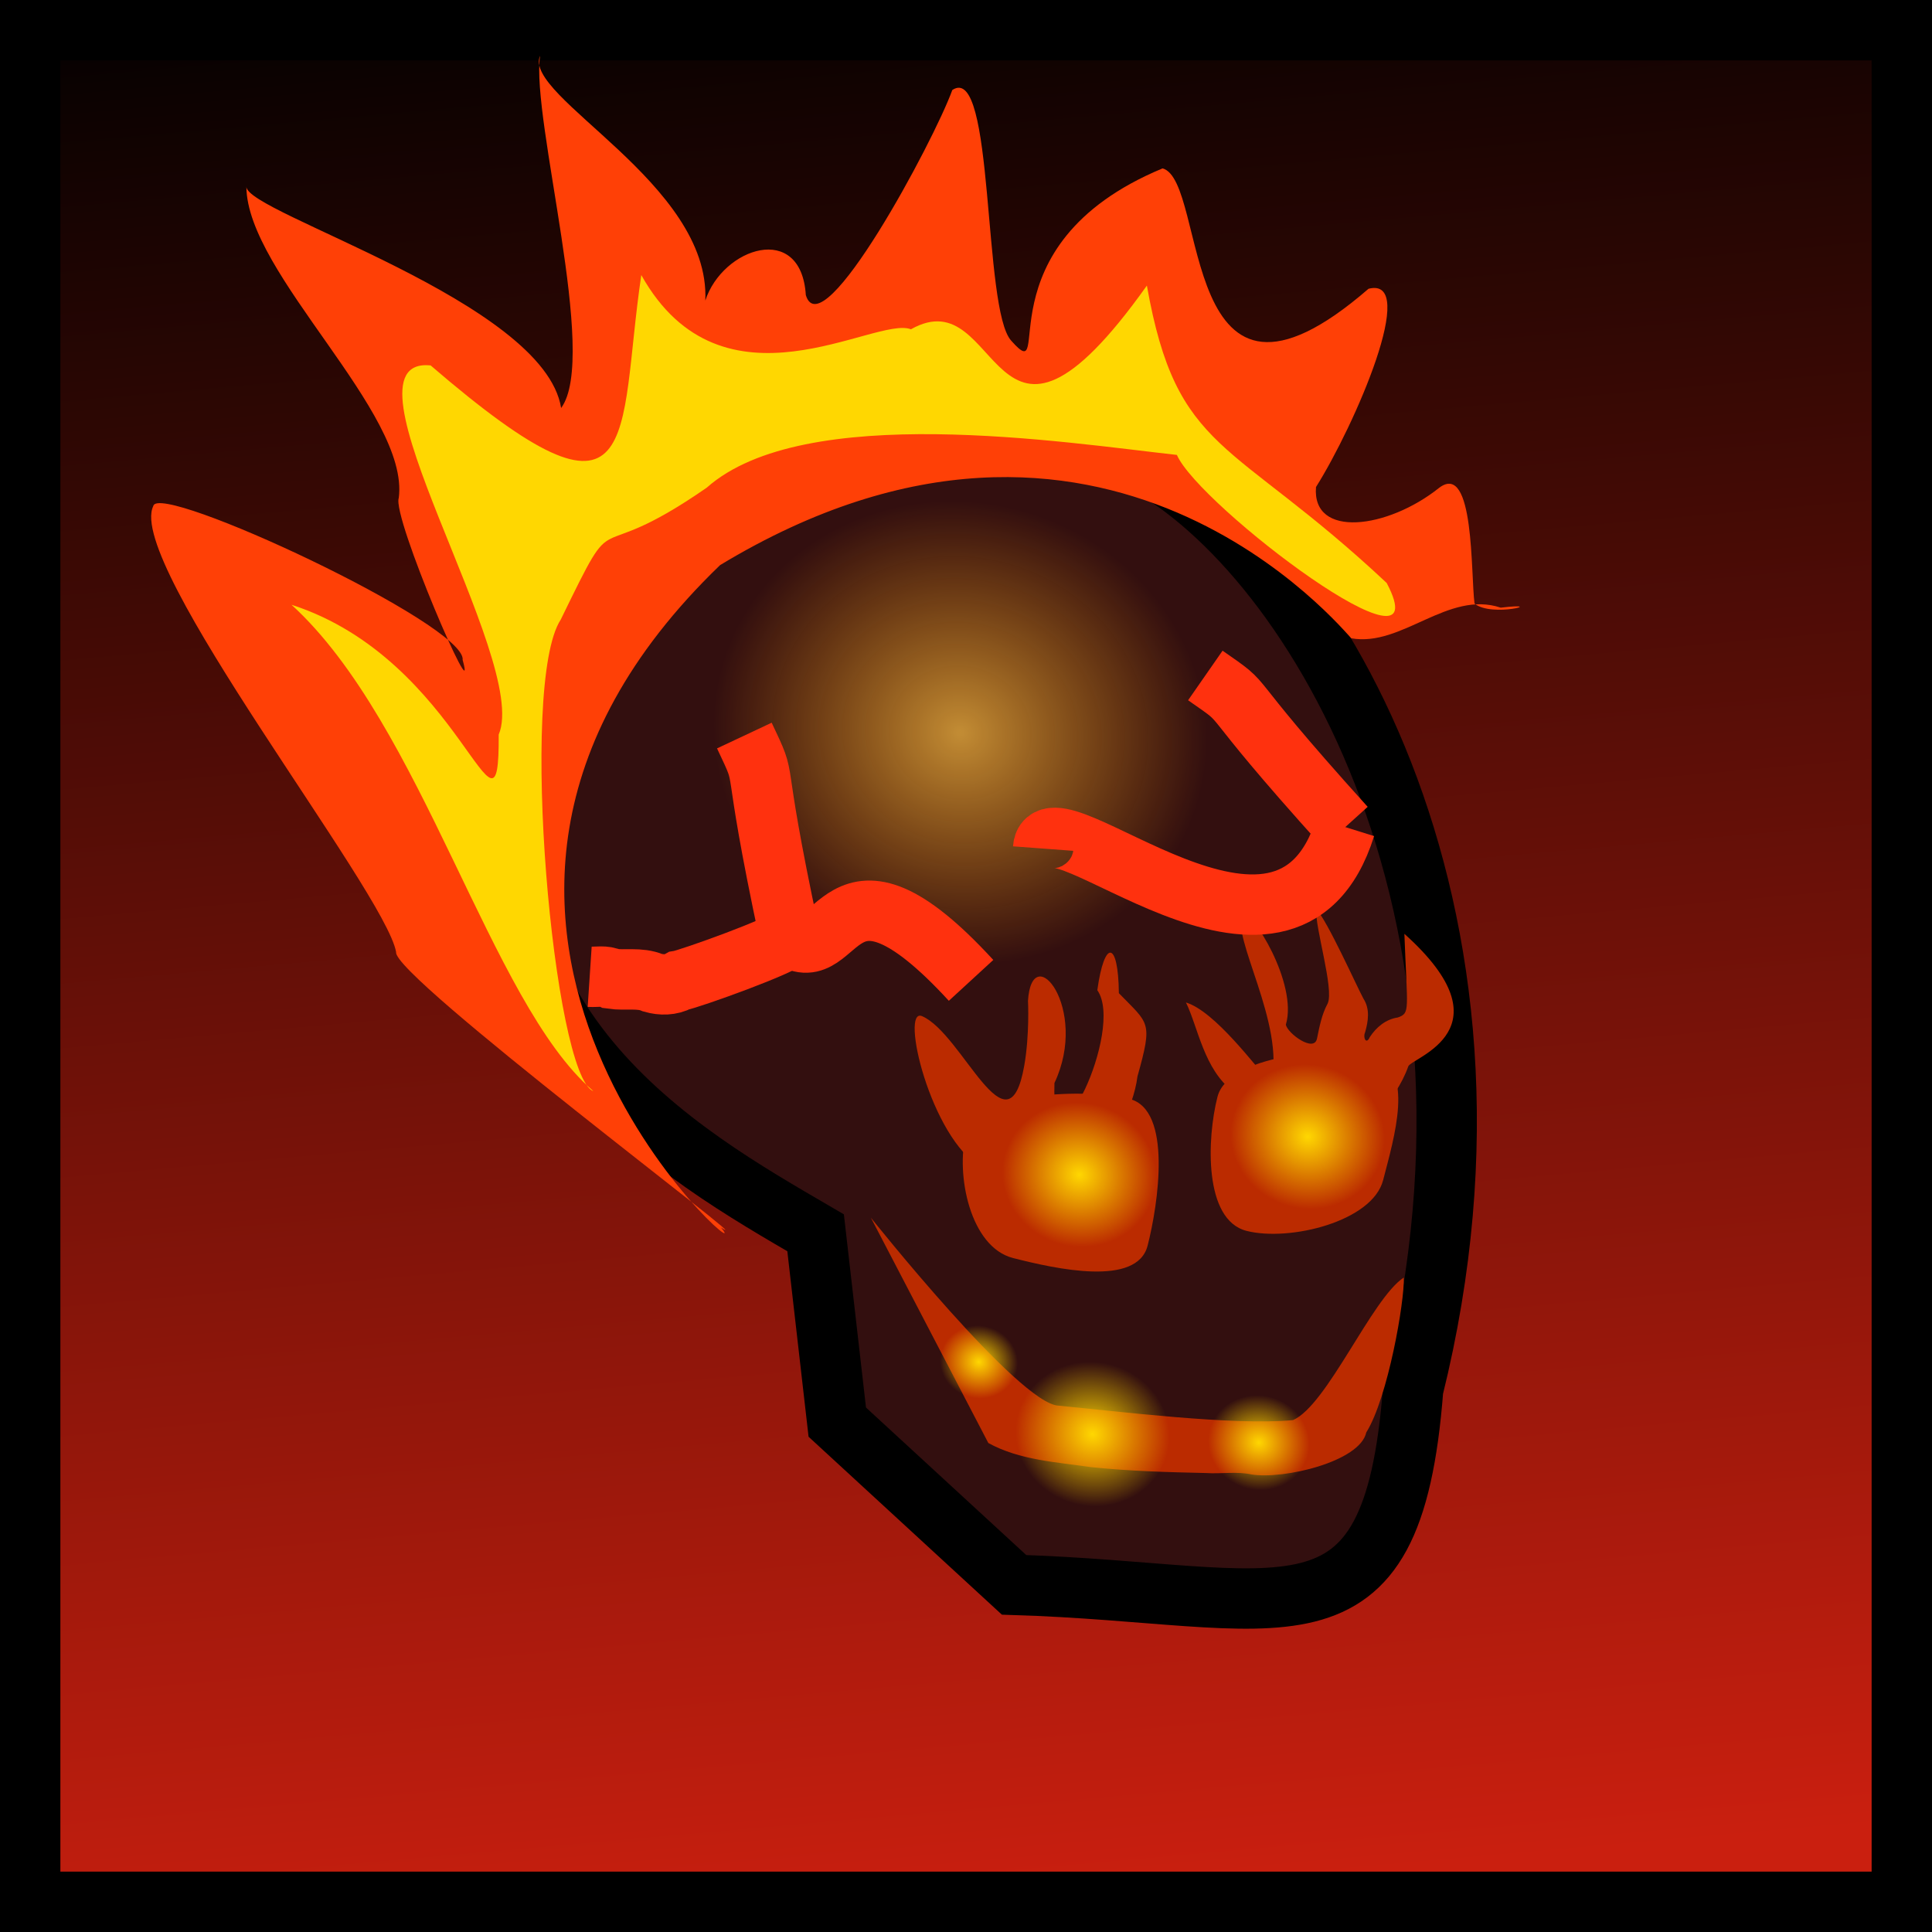 <?xml version="1.0" encoding="UTF-8" standalone="no"?>
<!-- Created with Inkscape (http://www.inkscape.org/) -->

<svg
   xmlns:dc="http://purl.org/dc/elements/1.1/"
   xmlns:cc="http://creativecommons.org/ns#"
   xmlns:rdf="http://www.w3.org/1999/02/22-rdf-syntax-ns#"
   xmlns:svg="http://www.w3.org/2000/svg"
   xmlns="http://www.w3.org/2000/svg"
   xmlns:xlink="http://www.w3.org/1999/xlink"
   xmlns:sodipodi="http://sodipodi.sourceforge.net/DTD/sodipodi-0.dtd"
   xmlns:inkscape="http://www.inkscape.org/namespaces/inkscape"
   width="32px"
   height="32px"
   viewBox="0 0 32 32"
   version="1.1"
   id="SVGRoot"
   inkscape:version="0.92.1 r15371"
   sodipodi:docname="demonsummon.svg"
   inkscape:export-filename="M:\VSprojects\3DGame\3DGame\bin\Windows\x86\Debug\graphics\demonsummon.png"
   inkscape:export-xdpi="96"
   inkscape:export-ydpi="96">
  <sodipodi:namedview
     id="base"
     pagecolor="#ffffff"
     bordercolor="#666666"
     borderopacity="1.0"
     inkscape:pageopacity="0.0"
     inkscape:pageshadow="2"
     inkscape:zoom="22.627417"
     inkscape:cx="12.696288"
     inkscape:cy="16"
     inkscape:document-units="px"
     inkscape:current-layer="layer1"
     showgrid="false"
     inkscape:window-width="1920"
     inkscape:window-height="1017"
     inkscape:window-x="-8"
     inkscape:window-y="-8"
     inkscape:window-maximized="1"
     inkscape:grid-bbox="true" />
  <defs
     id="defs5044">
    <linearGradient
       inkscape:collect="always"
       id="linearGradient6630">
      <stop
         style="stop-color:#000000;stop-opacity:1;"
         offset="0"
         id="stop6626" />
      <stop
         style="stop-color:#ca1f0f;stop-opacity:1"
         offset="1"
         id="stop6628" />
    </linearGradient>
    <linearGradient
       inkscape:collect="always"
       id="linearGradient5788">
      <stop
         style="stop-color:#ffc144;stop-opacity:0.705"
         offset="0"
         id="stop5784" />
      <stop
         style="stop-color:#ff9f0d;stop-opacity:0;"
         offset="1"
         id="stop5786" />
    </linearGradient>
    <linearGradient
       inkscape:collect="always"
       id="linearGradient5661">
      <stop
         style="stop-color:#ffd701;stop-opacity:1"
         offset="0"
         id="stop5657" />
      <stop
         style="stop-color:#ffd701;stop-opacity:0"
         offset="1"
         id="stop5659" />
    </linearGradient>
    <radialGradient
       inkscape:collect="always"
       xlink:href="#linearGradient5661"
       id="radialGradient5663"
       cx="7.999"
       cy="21.659"
       fx="7.999"
       fy="21.659"
       r="3.182"
       gradientTransform="matrix(0.403,0,0,0.375,18.913,6.305)"
       gradientUnits="userSpaceOnUse" />
    <radialGradient
       inkscape:collect="always"
       xlink:href="#linearGradient5661"
       id="radialGradient5663-5"
       cx="7.999"
       cy="21.659"
       fx="7.999"
       fy="21.659"
       r="3.182"
       gradientTransform="matrix(0.403,0,0,0.375,22.395,1.509)"
       gradientUnits="userSpaceOnUse" />
    <radialGradient
       inkscape:collect="always"
       xlink:href="#linearGradient5661"
       id="radialGradient5663-0"
       cx="7.999"
       cy="21.659"
       fx="7.999"
       fy="21.659"
       r="3.182"
       gradientTransform="matrix(0.203,0,0,0.189,19.668,13.751)"
       gradientUnits="userSpaceOnUse" />
    <radialGradient
       inkscape:collect="always"
       xlink:href="#linearGradient5661"
       id="radialGradient5663-9"
       cx="7.999"
       cy="21.659"
       fx="7.999"
       fy="21.659"
       r="3.182"
       gradientTransform="matrix(0.403,0,0,0.375,20.189,10.413)"
       gradientUnits="userSpaceOnUse" />
    <radialGradient
       inkscape:collect="always"
       xlink:href="#linearGradient5661"
       id="radialGradient5663-3"
       cx="7.999"
       cy="21.659"
       fx="7.999"
       fy="21.659"
       r="3.182"
       gradientTransform="matrix(0.265,0,0,0.246,23.996,12.662)"
       gradientUnits="userSpaceOnUse" />
    <radialGradient
       inkscape:collect="always"
       xlink:href="#linearGradient5788"
       id="radialGradient5790"
       cx="20.322"
       cy="4.049"
       fx="20.322"
       fy="4.049"
       r="4.106"
       gradientTransform="matrix(1,0,0,0.931,-1.91,4.053)"
       gradientUnits="userSpaceOnUse" />
    <linearGradient
       inkscape:collect="always"
       xlink:href="#linearGradient6630"
       id="linearGradient6632"
       x1="13.347"
       y1="-1.413"
       x2="16.267"
       y2="31.556"
       gradientUnits="userSpaceOnUse" />
  </defs>
  <g
     id="layer1"
     inkscape:groupmode="layer"
     inkscape:label="Layer 1">
    <rect
       style="fill:url(#linearGradient6632);fill-opacity:1;stroke:#000000;stroke-width:1;stroke-linecap:round;stroke-linejoin:miter;stroke-miterlimit:4;stroke-dasharray:none;stroke-opacity:1"
       id="rect5603"
       width="31"
       height="31"
       x="0.5"
       y="0.5"
       ry="0" />
    <path
       style="fill:#330f0f;fill-opacity:1;fill-rule:evenodd;stroke:#000000;stroke-width:1px;stroke-linecap:butt;stroke-linejoin:miter;stroke-opacity:1"
       d="m 16.796,26.25 c 4.494,0.138 6.263,1.273 6.61,-3.243 C 25.394,14.994 21.625,8.954 18.783,7.573 15.94,6.191 9.742,6.834 8.562,11.894 c -1.18,5.06 2.749,7.242 4.947,8.525 l 0.359,3.136 z"
       id="path5607"
       inkscape:connector-curvature="0"
       sodipodi:nodetypes="cczzccc" />
    <g
       id="g6639"
       style="fill:#bb2b00;fill-opacity:1">
      <path
         sodipodi:nodetypes="sssss"
         inkscape:connector-curvature="0"
         id="path5617"
         d="m 19.008,20.632 c -0.175,0.686 -1.519,0.386 -2.229,0.205 -0.711,-0.182 -0.953,-1.384 -0.778,-2.069 0.175,-0.686 1.998,-0.747 2.709,-0.566 0.711,0.182 0.473,1.745 0.298,2.431 z"
         style="fill:#bb2b00;fill-opacity:1;stroke:none;stroke-width:1;stroke-linecap:round;stroke-linejoin:miter;stroke-miterlimit:4;stroke-dasharray:none;stroke-opacity:1" />
      <path
         sodipodi:nodetypes="scccccsss"
         inkscape:connector-curvature="0"
         id="path5635"
         d="m 17.026,16.585 c 0.062,-1.057 1.021,0.117 0.439,1.353 -0.059,1.668 1.171,-0.885 0.71,-1.537 0.116,-0.842 0.347,-0.833 0.357,0.049 0.499,0.517 0.566,0.457 0.308,1.379 -0.131,1.07 -1.6,3.145 -2.584,1.508 -0.845,-0.483 -1.355,-2.666 -0.983,-2.506 0.673,0.291 1.422,2.35 1.692,0.819 0.09,-0.513 0.062,-1.065 0.062,-1.065 z"
         style="fill:#bb2b00;fill-opacity:1;fill-rule:evenodd;stroke:none;stroke-width:1px;stroke-linecap:butt;stroke-linejoin:miter;stroke-opacity:1" />
    </g>
    <ellipse
       style="fill:url(#radialGradient5663);fill-opacity:1;stroke:none;stroke-width:1;stroke-linecap:round;stroke-linejoin:miter;stroke-miterlimit:4;stroke-dasharray:none;stroke-opacity:1"
       id="path5655"
       cx="22.135"
       cy="14.423"
       rx="1.282"
       ry="1.193"
       transform="rotate(14.33)" />
    <g
       id="g5777"
       transform="translate(-0.778,3.155)">
      <path
         sodipodi:nodetypes="sssss"
         inkscape:connector-curvature="0"
         id="path5617-1"
         d="m 23.687,16.391 c -0.175,0.686 -1.552,1.023 -2.263,0.841 -0.711,-0.182 -0.656,-1.534 -0.481,-2.219 0.175,-0.686 1.862,-0.847 2.573,-0.665 0.711,0.182 0.347,1.358 0.171,2.044 z"
         style="fill:#bb2b00;fill-opacity:1;stroke:none;stroke-width:1;stroke-linecap:round;stroke-linejoin:miter;stroke-miterlimit:4;stroke-dasharray:none;stroke-opacity:1" />
      <path
         sodipodi:nodetypes="ccccccccccccccccccccc"
         inkscape:connector-curvature="0"
         id="path5647"
         d="m 21.207,14.927 c -0.49,-0.369 -0.584,-1.066 -0.786,-1.478 0.483,0.147 1.157,1.068 1.409,1.339 0.247,-0.972 -0.681,-2.455 -0.466,-2.796 0.14,-0.088 0.915,1.143 0.712,1.824 0.023,0.142 0.47,0.472 0.516,0.229 0.041,-0.198 0.078,-0.398 0.176,-0.578 0.113,-0.238 -0.221,-1.294 -0.187,-1.56 0.177,0.176 0.665,1.267 0.78,1.479 0.111,0.171 0.08,0.375 0.027,0.559 -0.039,0.08 0.018,0.213 0.078,0.078 0.106,-0.163 0.265,-0.296 0.463,-0.325 0.211,-0.074 0.157,-0.11 0.11,-1.386 1.765,1.583 0.129,2.046 0.065,2.194 -0.107,0.304 -0.299,0.568 -0.504,0.813 -0.178,0.333 -0.329,0.73 -0.696,0.9 -0.128,0.127 -0.199,0.359 -0.421,0.337 -0.221,0.017 -0.43,-0.14 -0.498,-0.347 -0.136,-0.274 -0.301,-0.538 -0.523,-0.751 -0.111,-0.164 -0.168,-0.356 -0.255,-0.533 z"
         style="fill:#bb2b00;fill-opacity:1;fill-rule:evenodd;stroke:none;stroke-width:1px;stroke-linecap:butt;stroke-linejoin:miter;stroke-opacity:1" />
      <ellipse
         transform="rotate(14.33)"
         ry="1.193"
         rx="1.282"
         cy="9.627"
         cx="25.617"
         id="path5655-8"
         style="fill:url(#radialGradient5663-5);fill-opacity:1;stroke:none;stroke-width:1;stroke-linecap:round;stroke-linejoin:miter;stroke-miterlimit:4;stroke-dasharray:none;stroke-opacity:1" />
    </g>
    <path
       style="fill:#ff4006;fill-opacity:1;fill-rule:evenodd;stroke:none;stroke-width:1px;stroke-linecap:butt;stroke-linejoin:miter;stroke-opacity:1"
       d="M 11.943,20.333 C 12.745,20.842 6.49,16.158 6.561,15.77 6.382,14.763 2.073,9.328 2.539,8.382 2.614,7.966 7.736,10.35 7.663,10.931 7.934,11.901 6.488,8.555 6.605,8.248 6.789,6.832 4.087,4.54 4.081,3.091 4.069,3.524 9.015,4.995 9.294,6.758 9.921,5.91 8.794,1.98 8.945,0.924 8.653,1.599 11.77,3.037 11.682,4.978 c 0.287,-0.878 1.588,-1.312 1.665,-0.09 0.273,0.898 2.124,-2.558 2.426,-3.397 0.706,-0.472 0.498,3.637 0.977,4.153 0.745,0.84 -0.569,-1.578 2.506,-2.855 0.762,0.206 0.236,4.747 3.411,1.994 0.846,-0.216 -0.222,2.253 -0.87,3.284 -0.069,0.857 1.188,0.695 2.041,0.012 0.587,-0.442 0.52,1.439 0.585,1.918 0.285,0.238 1.237,-0.028 0.434,0.068 -0.876,-0.293 -1.636,0.656 -2.475,0.507 -0.108,-0.094 -4.101,-5.056 -10.455,-1.212 -6.178,5.952 0.776,11.879 0.016,10.974 z"
       id="path5744"
       inkscape:connector-curvature="0"
       sodipodi:nodetypes="ccccccccccccccccccccc" />
    <path
       style="fill:#bb2b00;fill-opacity:1;fill-rule:evenodd;stroke:none;stroke-width:1px;stroke-linecap:butt;stroke-linejoin:miter;stroke-opacity:1"
       d="m 14.424,20.168 c 0,0 2.457,3.09 3.109,3.114 0.978,0.094 2.904,0.334 3.884,0.239 0.568,-0.249 1.304,-2.014 1.834,-2.361 0.016,0.386 -0.262,1.992 -0.621,2.565 -0.105,0.486 -1.368,0.782 -1.9,0.697 -0.246,-0.054 -0.504,-0.007 -0.755,-0.024 -0.636,-0.014 -1.274,-0.031 -1.906,-0.098 -0.574,-0.084 -1.179,-0.114 -1.699,-0.399"
       id="path5689"
       inkscape:connector-curvature="0"
       sodipodi:nodetypes="ccccccccc" />
    <ellipse
       style="fill:url(#radialGradient5663-0);fill-opacity:1;stroke:none;stroke-width:1;stroke-linecap:round;stroke-linejoin:miter;stroke-miterlimit:4;stroke-dasharray:none;stroke-opacity:1"
       id="path5655-6"
       cx="21.294"
       cy="17.846"
       rx="0.647"
       ry="0.602"
       transform="rotate(14.33)" />
    <ellipse
       style="fill:url(#radialGradient5663-9);fill-opacity:1;stroke:none;stroke-width:1;stroke-linecap:round;stroke-linejoin:miter;stroke-miterlimit:4;stroke-dasharray:none;stroke-opacity:1"
       id="path5655-2"
       cx="23.411"
       cy="18.531"
       rx="1.282"
       ry="1.193"
       transform="rotate(14.33)" />
    <ellipse
       style="fill:url(#radialGradient5663-3);fill-opacity:1;stroke:none;stroke-width:1;stroke-linecap:round;stroke-linejoin:miter;stroke-miterlimit:4;stroke-dasharray:none;stroke-opacity:1"
       id="path5655-85"
       cx="26.113"
       cy="17.997"
       rx="0.842"
       ry="0.784"
       transform="rotate(14.33)" />
    <ellipse
       style="fill:url(#radialGradient5790);fill-opacity:1;stroke:none;stroke-width:1;stroke-linecap:round;stroke-linejoin:miter;stroke-miterlimit:4;stroke-dasharray:none;stroke-opacity:1"
       id="path5655-1"
       cx="18.412"
       cy="7.821"
       rx="4.106"
       ry="3.821"
       transform="rotate(14.33)" />
    <path
       style="fill:#ffd701;fill-opacity:1;fill-rule:evenodd;stroke:none;stroke-width:1px;stroke-linecap:butt;stroke-linejoin:miter;stroke-opacity:1"
       d="M 9.815,18.061 C 8.111,16.591 7.006,12.004 4.829,10.017 7.663,10.931 8.273,14.367 8.26,12.167 8.789,10.932 5.474,5.891 7.132,6.052 c 3.559,3.065 3.09,1.192 3.49,-1.496 1.348,2.407 3.879,0.666 4.466,0.898 1.53,-0.864 1.289,2.957 3.908,-0.724 0.497,2.804 1.395,2.509 3.972,4.926 0.936,1.778 -3.111,-1.28 -3.475,-2.121 -1.861,-0.206 -6.171,-0.889 -7.787,0.542 -2.024,1.405 -1.412,0.12 -2.418,2.185 -0.704,1.073 -0.119,7.554 0.538,7.81 z"
       id="path6620"
       inkscape:connector-curvature="0"
       sodipodi:nodetypes="ccccccccccccc" />
    <path
       style="fill:none;fill-rule:evenodd;stroke:#ff310e;stroke-width:1px;stroke-linecap:butt;stroke-linejoin:miter;stroke-opacity:1"
       d="m 9.767,16.178 c 0.121,0.008 0.251,-0.026 0.364,0.033 0.225,0.033 0.463,-0.026 0.679,0.066 0.143,0.041 0.305,0.041 0.438,-0.033 0.154,-0.024 1.768,-0.597 1.834,-0.729"
       id="path6641"
       inkscape:connector-curvature="0"
       sodipodi:nodetypes="ccccc" />
    <path
       style="fill:none;fill-rule:evenodd;stroke:#ff310e;stroke-width:1px;stroke-linecap:butt;stroke-linejoin:miter;stroke-opacity:1"
       d="M 16.084,16.238 C 13.834,13.79 13.924,16.091 13.081,15.516"
       id="path6671"
       inkscape:connector-curvature="0"
       inkscape:transform-center-x="-0.22210679"
       inkscape:transform-center-y="-1.376968"
       sodipodi:nodetypes="cc" />
    <path
       style="fill:none;fill-rule:evenodd;stroke:#ff310e;stroke-width:1px;stroke-linecap:butt;stroke-linejoin:miter;stroke-opacity:1"
       d="m 13.081,15.516 c -0.696,-3.251 -0.318,-2.41 -0.752,-3.333"
       id="path6671-5"
       inkscape:connector-curvature="0"
       inkscape:transform-center-x="-0.89053829"
       inkscape:transform-center-y="-1.0734585" />
    <path
       style="fill:none;fill-rule:evenodd;stroke:#ff310e;stroke-width:1px;stroke-linecap:butt;stroke-linejoin:miter;stroke-opacity:1"
       d="m 22.282,13.699 c -0.992,3.174 -4.929,-0.662 -5.005,0.356"
       id="path6671-5-7"
       inkscape:connector-curvature="0"
       inkscape:transform-center-x="1.3031267"
       inkscape:transform-center-y="0.497224"
       sodipodi:nodetypes="cc" />
    <path
       style="fill:none;fill-rule:evenodd;stroke:#ff310e;stroke-width:1px;stroke-linecap:butt;stroke-linejoin:miter;stroke-opacity:1"
       d="M 22.282,13.699 C 20.053,11.231 20.802,11.771 19.964,11.188"
       id="path6671-5-1"
       inkscape:connector-curvature="0"
       inkscape:transform-center-x="-0.23449929"
       inkscape:transform-center-y="-1.3749115" />
  </g>
</svg>

